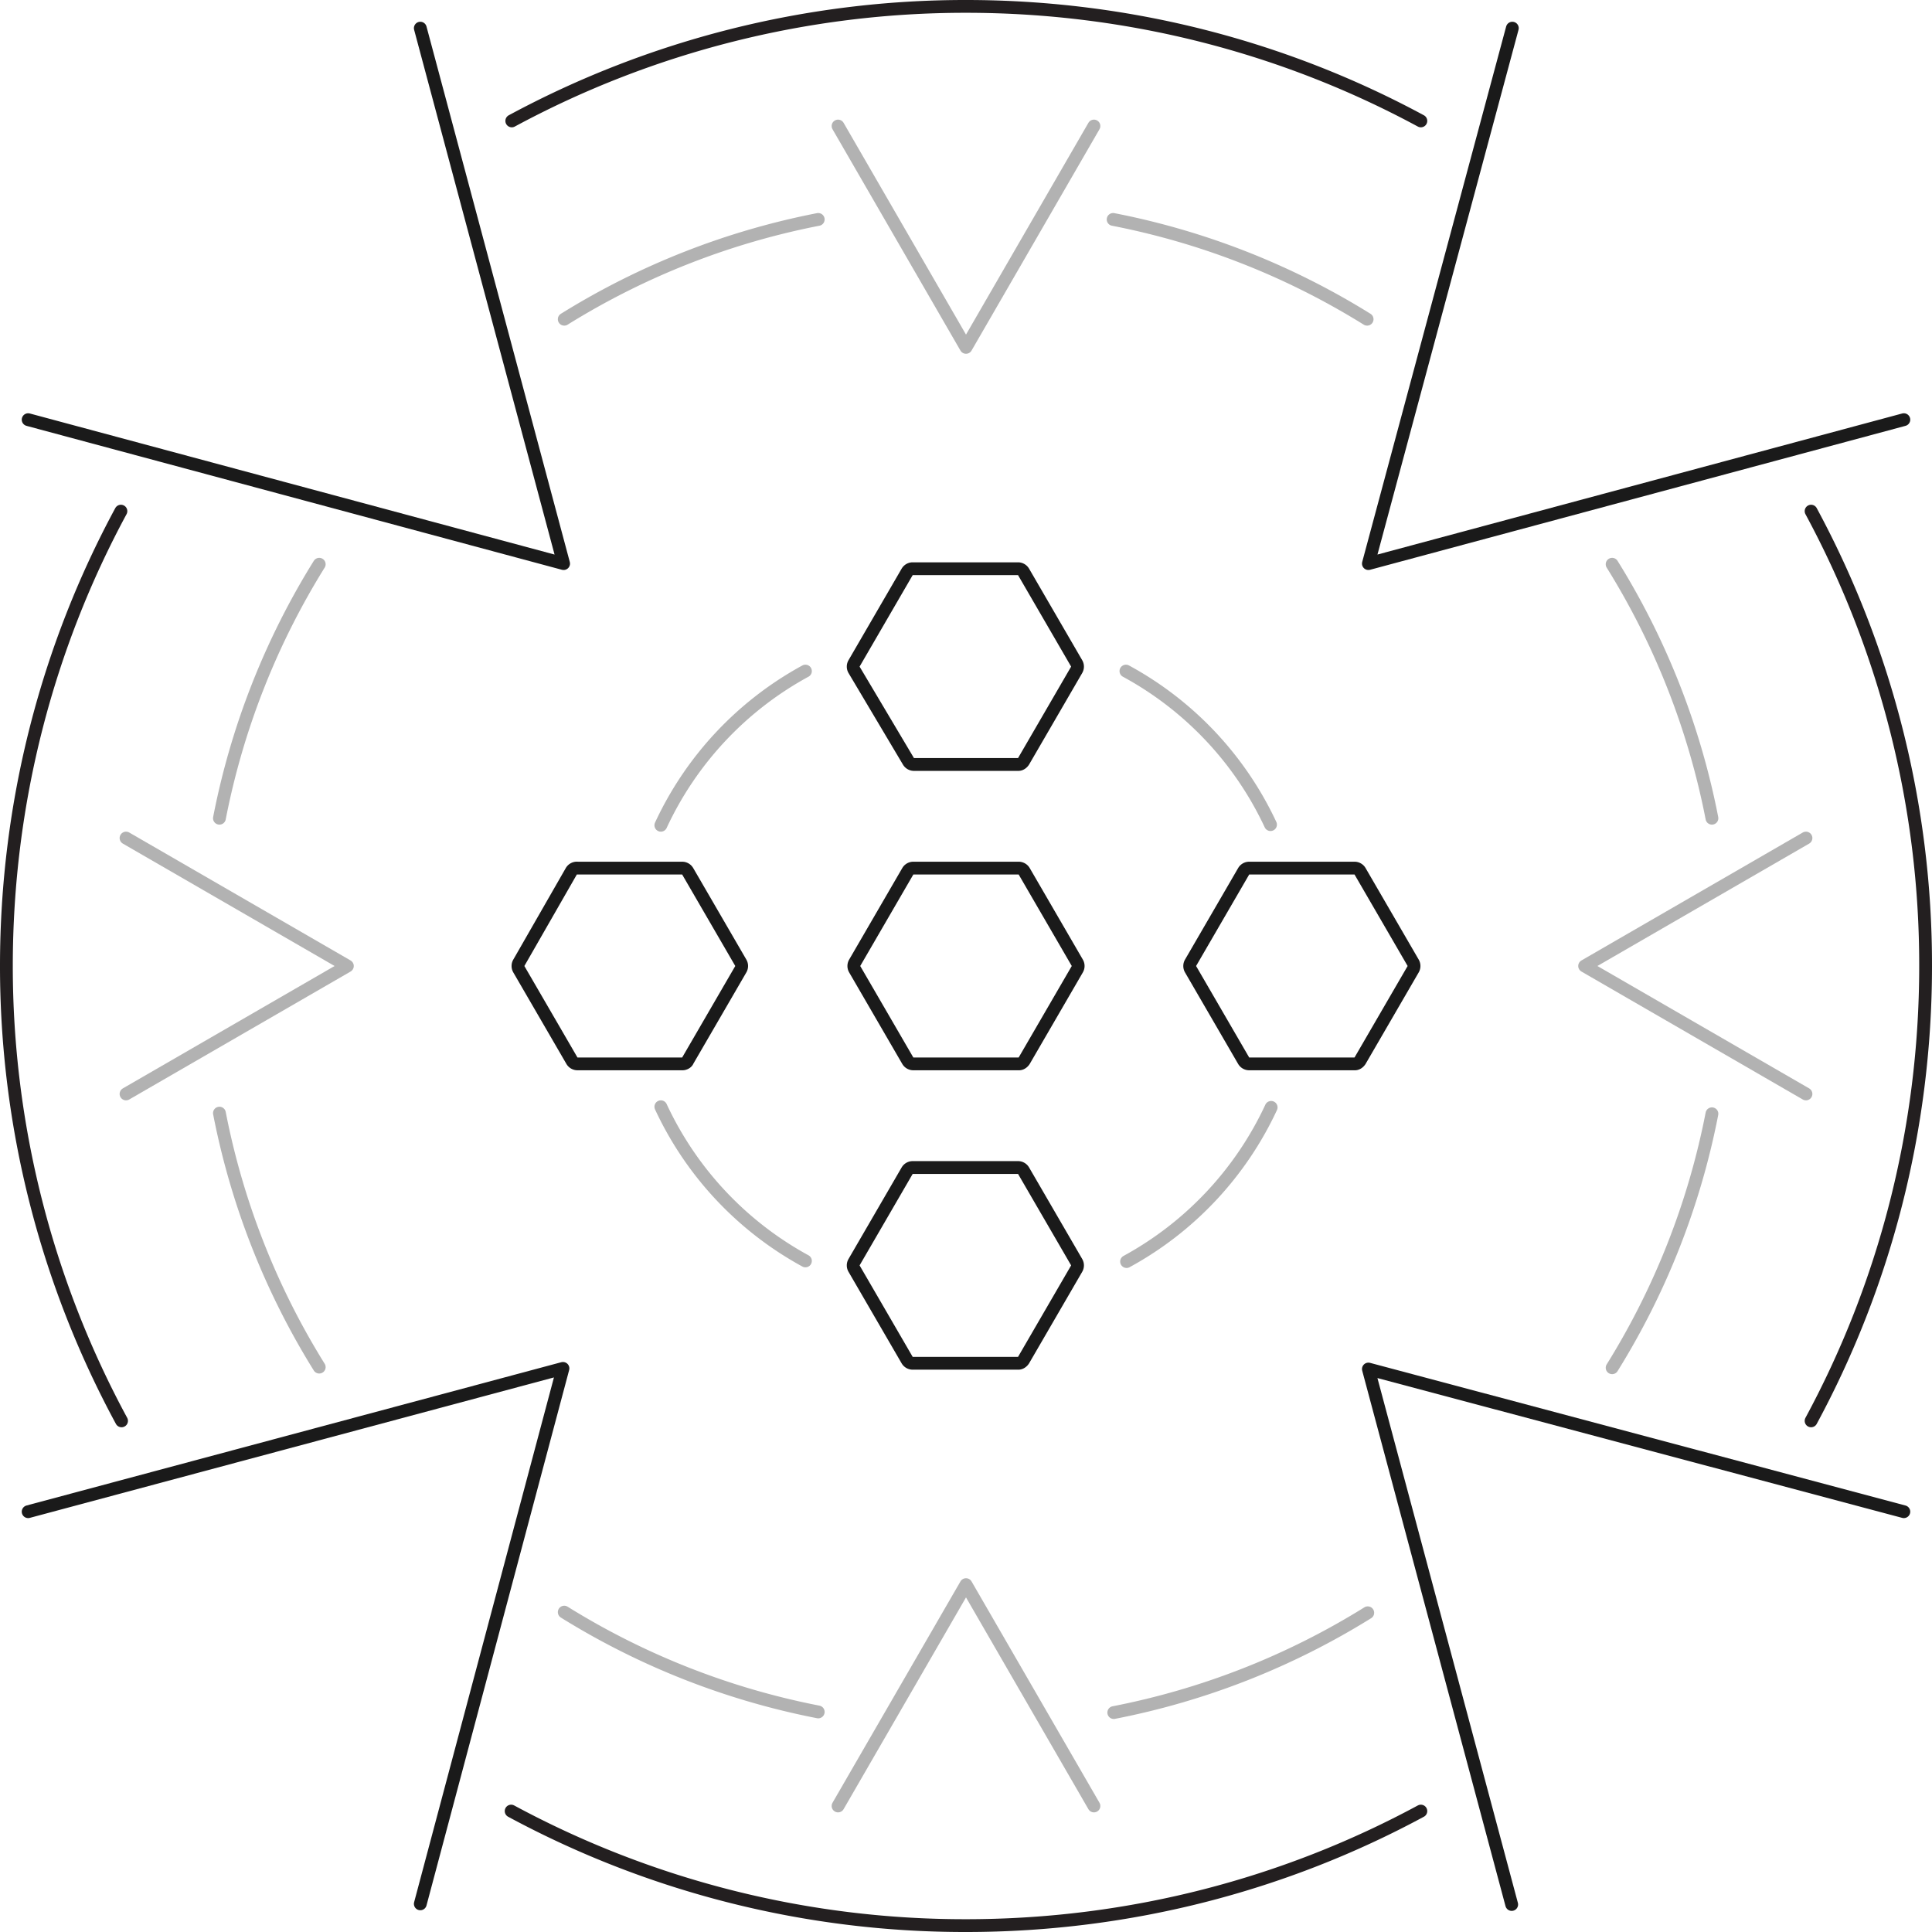 <svg width="302" height="302" fill="none" xmlns="http://www.w3.org/2000/svg"><g stroke-width="2" stroke-linecap="round" stroke-linejoin="round"><path d="M79.9 283.1A149.3 149.3 0 00151 301c25.7 0 50-6.5 71.1-17.9M80 18.9A149.3 149.3 0 01151 1c25.7 0 50 6.5 71.1 17.9M19 222.1A149.3 149.3 0 011 151c0-25.7 6.5-50 17.9-71.1m264.2 0A149.3 149.3 0 01301 151c0 25.7-6.5 50-17.9 71.1" stroke="#231F20"/><path d="M174.1 267.7a117.7 117.7 0 0039.7-15.6M34.3 127.9a117.7 117.7 0 0115.6-39.7m38.3-38.3a117.9 117.9 0 0139.7-15.6M34.3 174a117.7 117.7 0 0015.6 39.7m38.3 38.3a117.9 117.9 0 0039.7 15.6M174 34.3a117.7 117.7 0 0139.7 15.6m38.3 163.9a117.7 117.7 0 0015.6-39.7m-15.6-85.9a117.7 117.7 0 0115.6 39.7" stroke="#B2B2B2"/><path d="M154.1 166.3h5.2c.3 0 .6-.2.8-.5l8.3-14.3a1 1 0 000-1l-8.3-14.3a1 1 0 00-.8-.5h-16.6a1 1 0 00-.8.5l-8.3 14.3a1 1 0 000 1l8.3 14.3a1 1 0 00.9.5H154m0 46.8h5.2c.3 0 .6-.2.8-.5l8.3-14.3a1 1 0 000-1L160 183a1 1 0 00-.8-.5h-16.6a1 1 0 00-.8.5l-8.3 14.3a1 1 0 000 1l8.3 14.3a1 1 0 00.9.5H154m0-93.6h5.2c.3 0 .6-.2.8-.5l8.3-14.3a1 1 0 000-1L160 89.4a1 1 0 00-.8-.5h-16.6a1 1 0 00-.8.5l-8.3 14.3a1 1 0 000 1L142 119a1 1 0 00.9.5H154m-52.5 46.8h5.2c.3 0 .7-.2.8-.5l8.3-14.3a1 1 0 000-1l-8.3-14.3a1 1 0 00-.8-.5H90.3a1 1 0 00-1 .5l-8.2 14.3a1 1 0 000 1l8.3 14.3a1 1 0 00.9.5h11.3m105 0h5.2c.3 0 .6-.2.8-.5l8.3-14.3a1 1 0 000-1l-8.3-14.3a1 1 0 00-.8-.5h-16.6a1 1 0 00-.8.5l-8.3 14.3a1 1 0 000 1l8.3 14.3a1 1 0 00.9.5h11.3" stroke="#1A1A1A"/><path d="M103.3 129a52.7 52.7 0 0122.6-24.1m50.2 92.3a52.8 52.8 0 0022.6-24.1M176 104.9a52.7 52.7 0 0122.6 24M103.3 173a52.8 52.8 0 0022.6 24.1" stroke="#B2B2B2"/><path d="M297.6 236.3L213.9 214l22.4 83.7M4.4 65.6l83.7 22.5L65.7 4.4m0 293.2L88 213.9 4.4 236.3m232-231.9l-22.5 83.7 83.7-22.5" stroke="#1A1A1A"/><path d="M171 282.3l-20-34.6-20 34.6m0-262.6l20 34.6 20-34.6M19.7 171l34.6-20-34.6-20m262.6 0l-34.6 20 34.6 20" stroke="#B2B2B2"/></g></svg>